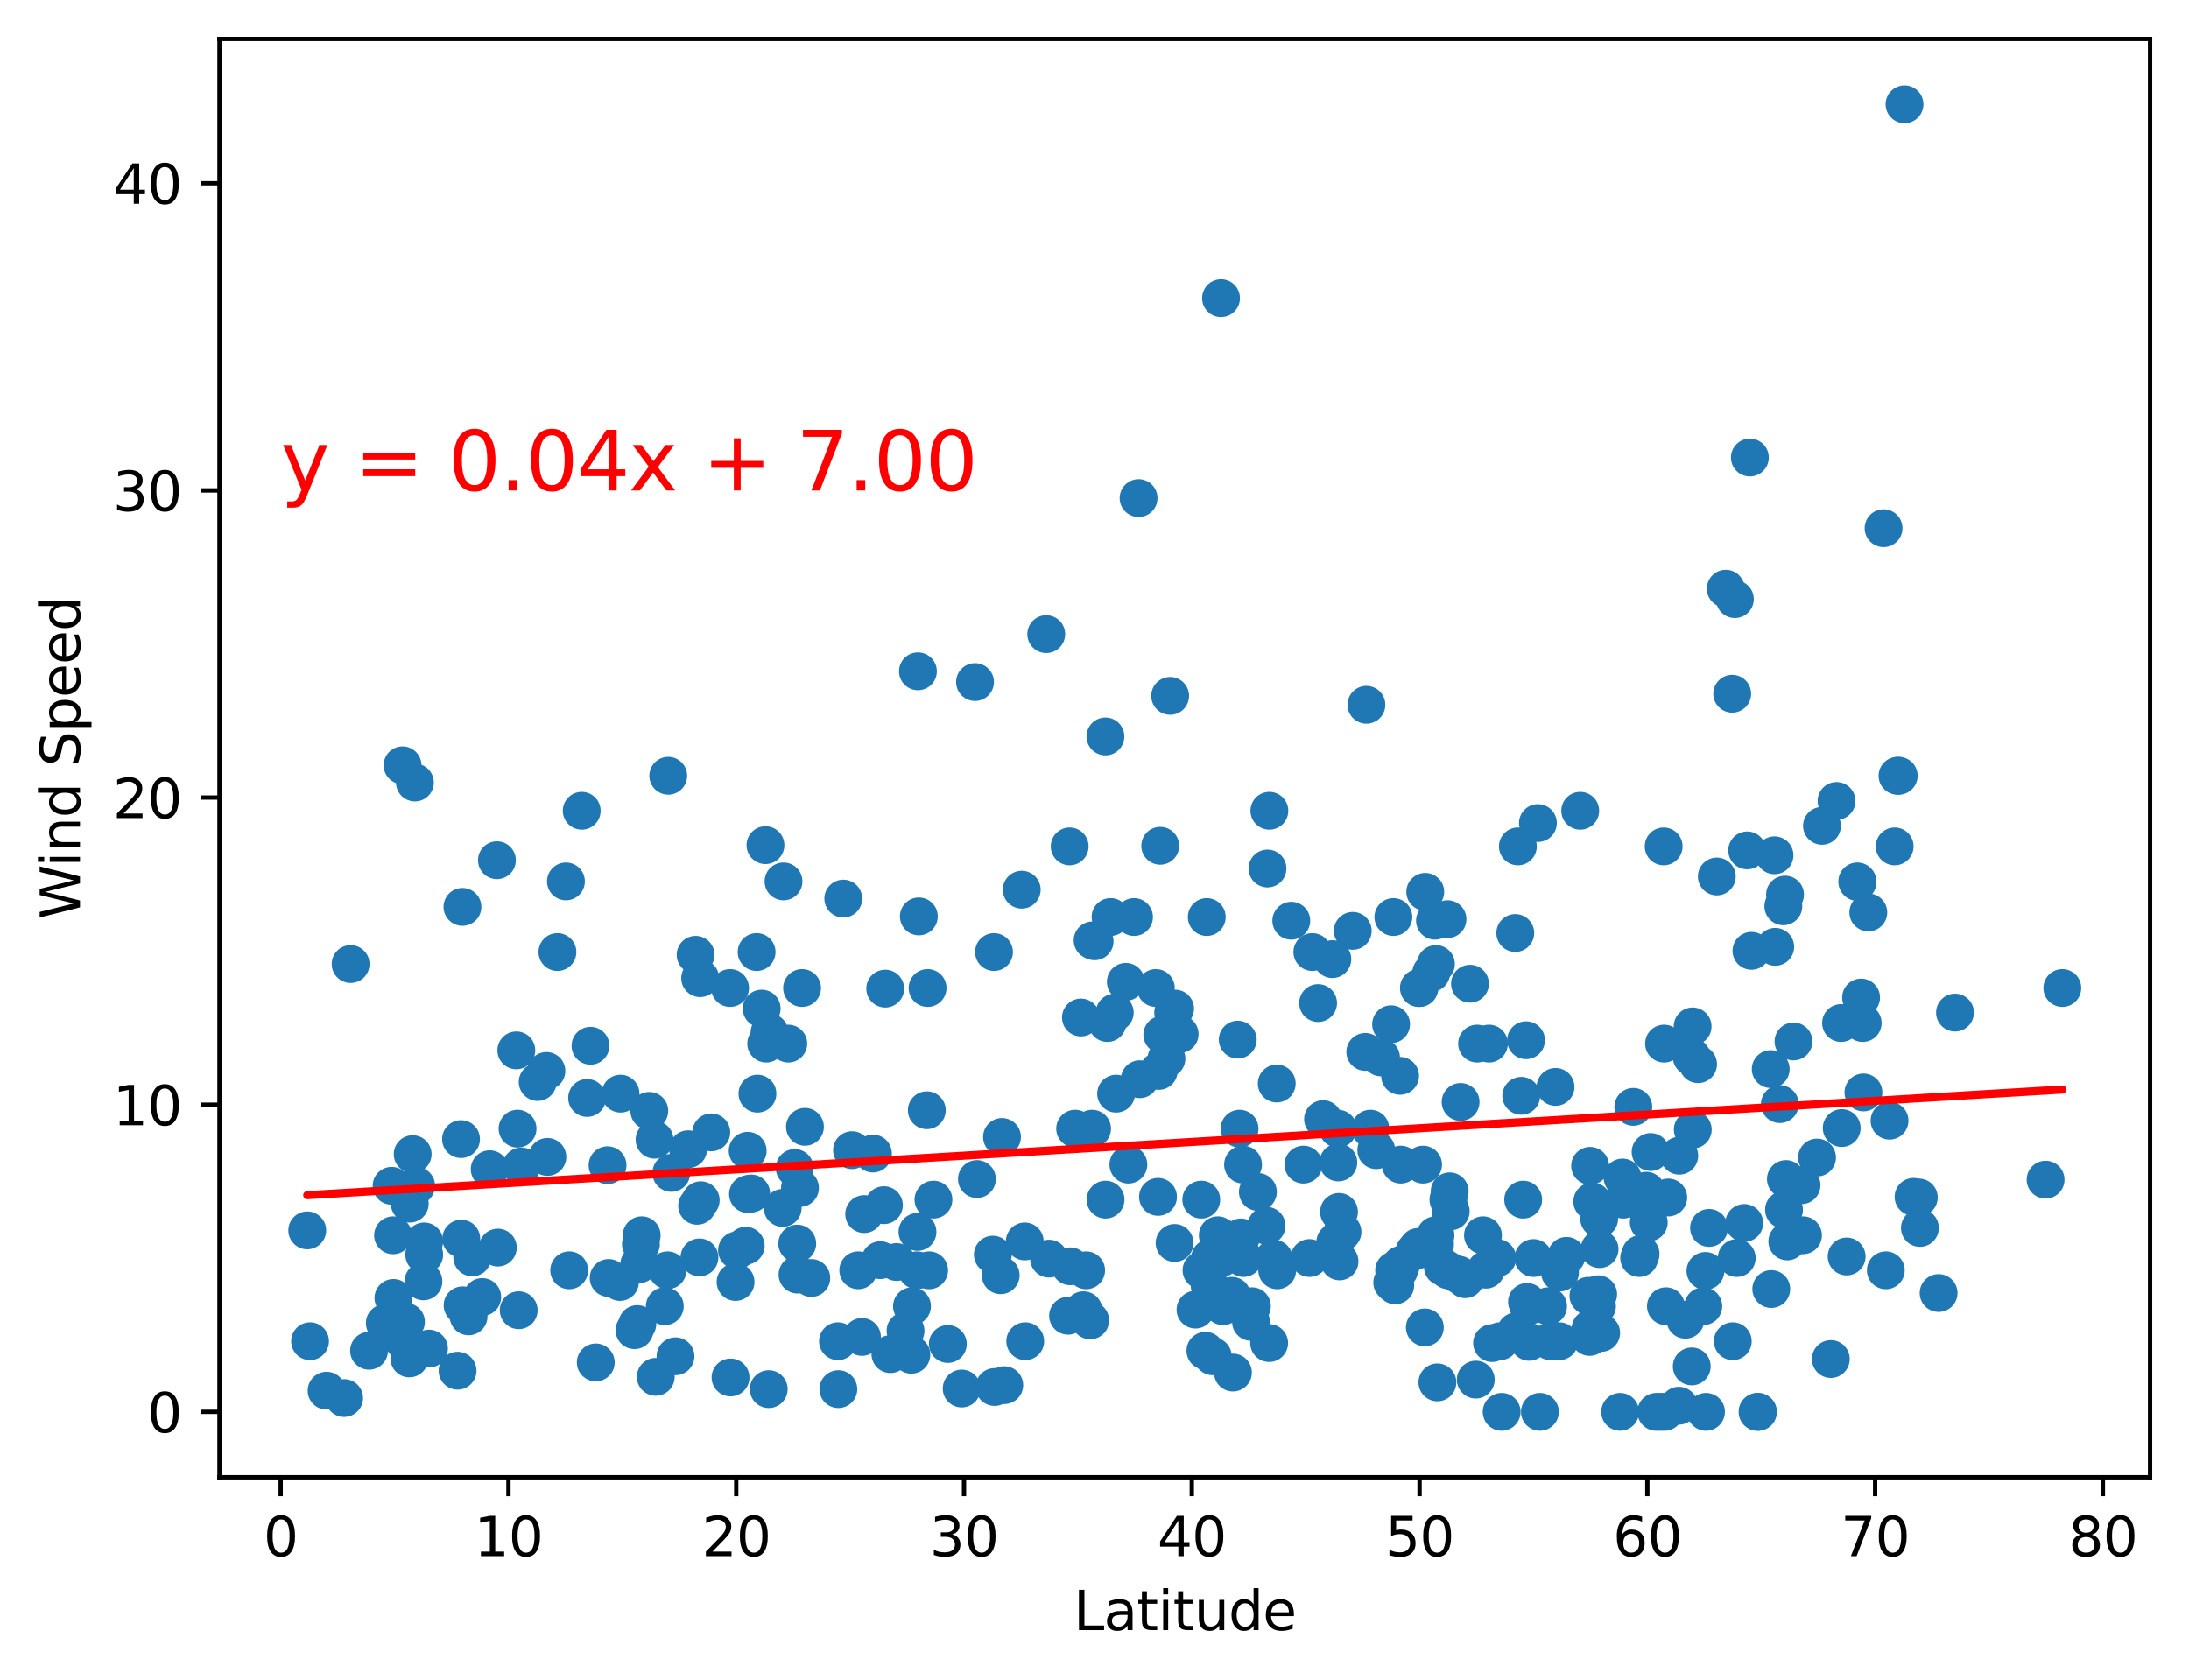 <?xml version="1.0" encoding="utf-8" standalone="no"?>
<!DOCTYPE svg PUBLIC "-//W3C//DTD SVG 1.1//EN"
  "http://www.w3.org/Graphics/SVG/1.1/DTD/svg11.dtd">
<svg xmlns:xlink="http://www.w3.org/1999/xlink" width="404.923pt" height="310.868pt" viewBox="0 0 404.923 310.868" xmlns="http://www.w3.org/2000/svg" version="1.1">
 <defs>
  <style type="text/css">*{stroke-linejoin: round; stroke-linecap: butt}</style>
 </defs>
 <g id="figure_1">
  <g id="patch_1">
   <path d="M 0 310.868 
L 404.923 310.868 
L 404.923 0 
L 0 0 
z
" style="fill: #ffffff"/>
  </g>
  <g id="axes_1">
   <g id="patch_2">
    <path d="M 40.603 273.312 
L 397.723 273.312 
L 397.723 7.2 
L 40.603 7.2 
z
" style="fill: #ffffff"/>
   </g>
   <g id="PathCollection_1">
    <defs>
     <path id="me1f2dbe9ce" d="M 0 3 
C 0.796 3 1.559 2.684 2.121 2.121 
C 2.684 1.559 3 0.796 3 0 
C 3 -0.796 2.684 -1.559 2.121 -2.121 
C 1.559 -2.684 0.796 -3 0 -3 
C -0.796 -3 -1.559 -2.684 -2.121 -2.121 
C -2.684 -1.559 -3 -0.796 -3 0 
C -3 0.796 -2.684 1.559 -2.121 2.121 
C -1.559 2.684 -0.796 3 0 3 
z
" style="stroke: #1f77b4"/>
    </defs>
    <g clip-path="url(#p2605900b44)">
     <use xlink:href="#me1f2dbe9ce" x="229.294" y="208.82" style="fill: #1f77b4; stroke: #1f77b4"/>
     <use xlink:href="#me1f2dbe9ce" x="189.56" y="229.676" style="fill: #1f77b4; stroke: #1f77b4"/>
     <use xlink:href="#me1f2dbe9ce" x="135.05" y="182.792" style="fill: #1f77b4; stroke: #1f77b4"/>
     <use xlink:href="#me1f2dbe9ce" x="64.858" y="178.36" style="fill: #1f77b4; stroke: #1f77b4"/>
     <use xlink:href="#me1f2dbe9ce" x="159.855" y="224.618" style="fill: #1f77b4; stroke: #1f77b4"/>
     <use xlink:href="#me1f2dbe9ce" x="199.953" y="188.248" style="fill: #1f77b4; stroke: #1f77b4"/>
     <use xlink:href="#me1f2dbe9ce" x="95.951" y="242.406" style="fill: #1f77b4; stroke: #1f77b4"/>
     <use xlink:href="#me1f2dbe9ce" x="127.285" y="212.627" style="fill: #1f77b4; stroke: #1f77b4"/>
     <use xlink:href="#me1f2dbe9ce" x="185.768" y="256.272" style="fill: #1f77b4; stroke: #1f77b4"/>
     <use xlink:href="#me1f2dbe9ce" x="254.587" y="212.798" style="fill: #1f77b4; stroke: #1f77b4"/>
     <use xlink:href="#me1f2dbe9ce" x="305.331" y="213.139" style="fill: #1f77b4; stroke: #1f77b4"/>
     <use xlink:href="#me1f2dbe9ce" x="303.221" y="232.745" style="fill: #1f77b4; stroke: #1f77b4"/>
     <use xlink:href="#me1f2dbe9ce" x="144.933" y="163.073" style="fill: #1f77b4; stroke: #1f77b4"/>
     <use xlink:href="#me1f2dbe9ce" x="223.753" y="237.803" style="fill: #1f77b4; stroke: #1f77b4"/>
     <use xlink:href="#me1f2dbe9ce" x="313.129" y="208.99" style="fill: #1f77b4; stroke: #1f77b4"/>
     <use xlink:href="#me1f2dbe9ce" x="328.384" y="175.177" style="fill: #1f77b4; stroke: #1f77b4"/>
     <use xlink:href="#me1f2dbe9ce" x="323.196" y="157.333" style="fill: #1f77b4; stroke: #1f77b4"/>
     <use xlink:href="#me1f2dbe9ce" x="229.552" y="228.937" style="fill: #1f77b4; stroke: #1f77b4"/>
     <use xlink:href="#me1f2dbe9ce" x="300.133" y="217.856" style="fill: #1f77b4; stroke: #1f77b4"/>
     <use xlink:href="#me1f2dbe9ce" x="76.751" y="144.774" style="fill: #1f77b4; stroke: #1f77b4"/>
     <use xlink:href="#me1f2dbe9ce" x="314.109" y="196.886" style="fill: #1f77b4; stroke: #1f77b4"/>
     <use xlink:href="#me1f2dbe9ce" x="202.481" y="174.154" style="fill: #1f77b4; stroke: #1f77b4"/>
     <use xlink:href="#me1f2dbe9ce" x="139.959" y="176.143" style="fill: #1f77b4; stroke: #1f77b4"/>
     <use xlink:href="#me1f2dbe9ce" x="226.236" y="241.667" style="fill: #1f77b4; stroke: #1f77b4"/>
     <use xlink:href="#me1f2dbe9ce" x="148.37" y="182.792" style="fill: #1f77b4; stroke: #1f77b4"/>
     <use xlink:href="#me1f2dbe9ce" x="247.785" y="233.37" style="fill: #1f77b4; stroke: #1f77b4"/>
     <use xlink:href="#me1f2dbe9ce" x="307.063" y="261.216" style="fill: #1f77b4; stroke: #1f77b4"/>
     <use xlink:href="#me1f2dbe9ce" x="117.369" y="246.1" style="fill: #1f77b4; stroke: #1f77b4"/>
     <use xlink:href="#me1f2dbe9ce" x="96.443" y="215.81" style="fill: #1f77b4; stroke: #1f77b4"/>
     <use xlink:href="#me1f2dbe9ce" x="231.414" y="244.565" style="fill: #1f77b4; stroke: #1f77b4"/>
     <use xlink:href="#me1f2dbe9ce" x="358.604" y="239.223" style="fill: #1f77b4; stroke: #1f77b4"/>
     <use xlink:href="#me1f2dbe9ce" x="361.638" y="187.339" style="fill: #1f77b4; stroke: #1f77b4"/>
     <use xlink:href="#me1f2dbe9ce" x="197.87" y="156.594" style="fill: #1f77b4; stroke: #1f77b4"/>
     <use xlink:href="#me1f2dbe9ce" x="169.635" y="235.018" style="fill: #1f77b4; stroke: #1f77b4"/>
     <use xlink:href="#me1f2dbe9ce" x="286.793" y="248.145" style="fill: #1f77b4; stroke: #1f77b4"/>
     <use xlink:href="#me1f2dbe9ce" x="352.3" y="19.296" style="fill: #1f77b4; stroke: #1f77b4"/>
     <use xlink:href="#me1f2dbe9ce" x="252.761" y="130.396" style="fill: #1f77b4; stroke: #1f77b4"/>
     <use xlink:href="#me1f2dbe9ce" x="74.72" y="248.145" style="fill: #1f77b4; stroke: #1f77b4"/>
     <use xlink:href="#me1f2dbe9ce" x="265.893" y="255.76" style="fill: #1f77b4; stroke: #1f77b4"/>
     <use xlink:href="#me1f2dbe9ce" x="241.104" y="215.469" style="fill: #1f77b4; stroke: #1f77b4"/>
     <use xlink:href="#me1f2dbe9ce" x="354.938" y="221.55" style="fill: #1f77b4; stroke: #1f77b4"/>
     <use xlink:href="#me1f2dbe9ce" x="129.518" y="180.974" style="fill: #1f77b4; stroke: #1f77b4"/>
     <use xlink:href="#me1f2dbe9ce" x="320.53" y="248.145" style="fill: #1f77b4; stroke: #1f77b4"/>
     <use xlink:href="#me1f2dbe9ce" x="145.819" y="193.078" style="fill: #1f77b4; stroke: #1f77b4"/>
     <use xlink:href="#me1f2dbe9ce" x="306.379" y="261.216" style="fill: #1f77b4; stroke: #1f77b4"/>
     <use xlink:href="#me1f2dbe9ce" x="99.462" y="200.182" style="fill: #1f77b4; stroke: #1f77b4"/>
     <use xlink:href="#me1f2dbe9ce" x="208.256" y="181.656" style="fill: #1f77b4; stroke: #1f77b4"/>
     <use xlink:href="#me1f2dbe9ce" x="283.649" y="232.745" style="fill: #1f77b4; stroke: #1f77b4"/>
     <use xlink:href="#me1f2dbe9ce" x="307.897" y="261.216" style="fill: #1f77b4; stroke: #1f77b4"/>
     <use xlink:href="#me1f2dbe9ce" x="284.854" y="261.216" style="fill: #1f77b4; stroke: #1f77b4"/>
     <use xlink:href="#me1f2dbe9ce" x="320.917" y="110.847" style="fill: #1f77b4; stroke: #1f77b4"/>
     <use xlink:href="#me1f2dbe9ce" x="141.596" y="156.367" style="fill: #1f77b4; stroke: #1f77b4"/>
     <use xlink:href="#me1f2dbe9ce" x="87.359" y="232.631" style="fill: #1f77b4; stroke: #1f77b4"/>
     <use xlink:href="#me1f2dbe9ce" x="284.484" y="152.275" style="fill: #1f77b4; stroke: #1f77b4"/>
     <use xlink:href="#me1f2dbe9ce" x="350.476" y="156.594" style="fill: #1f77b4; stroke: #1f77b4"/>
     <use xlink:href="#me1f2dbe9ce" x="72.706" y="228.539" style="fill: #1f77b4; stroke: #1f77b4"/>
     <use xlink:href="#me1f2dbe9ce" x="330.359" y="218.14" style="fill: #1f77b4; stroke: #1f77b4"/>
     <use xlink:href="#me1f2dbe9ce" x="147.526" y="235.814" style="fill: #1f77b4; stroke: #1f77b4"/>
     <use xlink:href="#me1f2dbe9ce" x="56.836" y="227.63" style="fill: #1f77b4; stroke: #1f77b4"/>
     <use xlink:href="#me1f2dbe9ce" x="183.656" y="232.12" style="fill: #1f77b4; stroke: #1f77b4"/>
     <use xlink:href="#me1f2dbe9ce" x="194.054" y="232.858" style="fill: #1f77b4; stroke: #1f77b4"/>
     <use xlink:href="#me1f2dbe9ce" x="329.236" y="204.274" style="fill: #1f77b4; stroke: #1f77b4"/>
     <use xlink:href="#me1f2dbe9ce" x="282.291" y="192.453" style="fill: #1f77b4; stroke: #1f77b4"/>
     <use xlink:href="#me1f2dbe9ce" x="217.275" y="229.96" style="fill: #1f77b4; stroke: #1f77b4"/>
     <use xlink:href="#me1f2dbe9ce" x="228.963" y="192.34" style="fill: #1f77b4; stroke: #1f77b4"/>
     <use xlink:href="#me1f2dbe9ce" x="341.595" y="232.461" style="fill: #1f77b4; stroke: #1f77b4"/>
     <use xlink:href="#me1f2dbe9ce" x="223.838" y="232.745" style="fill: #1f77b4; stroke: #1f77b4"/>
     <use xlink:href="#me1f2dbe9ce" x="105.289" y="235.018" style="fill: #1f77b4; stroke: #1f77b4"/>
     <use xlink:href="#me1f2dbe9ce" x="168.703" y="241.667" style="fill: #1f77b4; stroke: #1f77b4"/>
     <use xlink:href="#me1f2dbe9ce" x="276.963" y="232.745" style="fill: #1f77b4; stroke: #1f77b4"/>
     <use xlink:href="#me1f2dbe9ce" x="222.212" y="221.947" style="fill: #1f77b4; stroke: #1f77b4"/>
     <use xlink:href="#me1f2dbe9ce" x="114.684" y="237.177" style="fill: #1f77b4; stroke: #1f77b4"/>
     <use xlink:href="#me1f2dbe9ce" x="138.367" y="220.924" style="fill: #1f77b4; stroke: #1f77b4"/>
     <use xlink:href="#me1f2dbe9ce" x="123.612" y="143.524" style="fill: #1f77b4; stroke: #1f77b4"/>
     <use xlink:href="#me1f2dbe9ce" x="327.653" y="238.484" style="fill: #1f77b4; stroke: #1f77b4"/>
     <use xlink:href="#me1f2dbe9ce" x="348.423" y="97.72" style="fill: #1f77b4; stroke: #1f77b4"/>
     <use xlink:href="#me1f2dbe9ce" x="108.604" y="203.137" style="fill: #1f77b4; stroke: #1f77b4"/>
     <use xlink:href="#me1f2dbe9ce" x="319.233" y="108.915" style="fill: #1f77b4; stroke: #1f77b4"/>
     <use xlink:href="#me1f2dbe9ce" x="175.329" y="248.657" style="fill: #1f77b4; stroke: #1f77b4"/>
     <use xlink:href="#me1f2dbe9ce" x="295.415" y="241.667" style="fill: #1f77b4; stroke: #1f77b4"/>
     <use xlink:href="#me1f2dbe9ce" x="378.395" y="218.253" style="fill: #1f77b4; stroke: #1f77b4"/>
     <use xlink:href="#me1f2dbe9ce" x="295.817" y="225.471" style="fill: #1f77b4; stroke: #1f77b4"/>
     <use xlink:href="#me1f2dbe9ce" x="353.971" y="221.436" style="fill: #1f77b4; stroke: #1f77b4"/>
     <use xlink:href="#me1f2dbe9ce" x="323.692" y="84.649" style="fill: #1f77b4; stroke: #1f77b4"/>
     <use xlink:href="#me1f2dbe9ce" x="330.619" y="229.676" style="fill: #1f77b4; stroke: #1f77b4"/>
     <use xlink:href="#me1f2dbe9ce" x="185.352" y="210.354" style="fill: #1f77b4; stroke: #1f77b4"/>
     <use xlink:href="#me1f2dbe9ce" x="63.658" y="258.659" style="fill: #1f77b4; stroke: #1f77b4"/>
     <use xlink:href="#me1f2dbe9ce" x="213.805" y="182.792" style="fill: #1f77b4; stroke: #1f77b4"/>
     <use xlink:href="#me1f2dbe9ce" x="121.302" y="254.738" style="fill: #1f77b4; stroke: #1f77b4"/>
     <use xlink:href="#me1f2dbe9ce" x="277.48" y="248.145" style="fill: #1f77b4; stroke: #1f77b4"/>
     <use xlink:href="#me1f2dbe9ce" x="142.2" y="257.011" style="fill: #1f77b4; stroke: #1f77b4"/>
     <use xlink:href="#me1f2dbe9ce" x="299.693" y="261.216" style="fill: #1f77b4; stroke: #1f77b4"/>
     <use xlink:href="#me1f2dbe9ce" x="325.111" y="261.216" style="fill: #1f77b4; stroke: #1f77b4"/>
     <use xlink:href="#me1f2dbe9ce" x="216.455" y="128.748" style="fill: #1f77b4; stroke: #1f77b4"/>
     <use xlink:href="#me1f2dbe9ce" x="307.744" y="156.594" style="fill: #1f77b4; stroke: #1f77b4"/>
     <use xlink:href="#me1f2dbe9ce" x="308.164" y="241.667" style="fill: #1f77b4; stroke: #1f77b4"/>
     <use xlink:href="#me1f2dbe9ce" x="165.842" y="233.484" style="fill: #1f77b4; stroke: #1f77b4"/>
     <use xlink:href="#me1f2dbe9ce" x="142.346" y="191.032" style="fill: #1f77b4; stroke: #1f77b4"/>
     <use xlink:href="#me1f2dbe9ce" x="222.258" y="235.018" style="fill: #1f77b4; stroke: #1f77b4"/>
     <use xlink:href="#me1f2dbe9ce" x="315.075" y="241.667" style="fill: #1f77b4; stroke: #1f77b4"/>
     <use xlink:href="#me1f2dbe9ce" x="171.585" y="182.792" style="fill: #1f77b4; stroke: #1f77b4"/>
     <use xlink:href="#me1f2dbe9ce" x="118.253" y="233.881" style="fill: #1f77b4; stroke: #1f77b4"/>
     <use xlink:href="#me1f2dbe9ce" x="89.203" y="239.962" style="fill: #1f77b4; stroke: #1f77b4"/>
     <use xlink:href="#me1f2dbe9ce" x="147.98" y="219.788" style="fill: #1f77b4; stroke: #1f77b4"/>
     <use xlink:href="#me1f2dbe9ce" x="312.943" y="252.805" style="fill: #1f77b4; stroke: #1f77b4"/>
     <use xlink:href="#me1f2dbe9ce" x="75.096" y="244.565" style="fill: #1f77b4; stroke: #1f77b4"/>
     <use xlink:href="#me1f2dbe9ce" x="273.229" y="193.078" style="fill: #1f77b4; stroke: #1f77b4"/>
     <use xlink:href="#me1f2dbe9ce" x="135.136" y="254.851" style="fill: #1f77b4; stroke: #1f77b4"/>
     <use xlink:href="#me1f2dbe9ce" x="204.846" y="189.271" style="fill: #1f77b4; stroke: #1f77b4"/>
     <use xlink:href="#me1f2dbe9ce" x="131.575" y="209.502" style="fill: #1f77b4; stroke: #1f77b4"/>
     <use xlink:href="#me1f2dbe9ce" x="229.941" y="215.469" style="fill: #1f77b4; stroke: #1f77b4"/>
     <use xlink:href="#me1f2dbe9ce" x="336.117" y="214.162" style="fill: #1f77b4; stroke: #1f77b4"/>
     <use xlink:href="#me1f2dbe9ce" x="110.206" y="252.067" style="fill: #1f77b4; stroke: #1f77b4"/>
     <use xlink:href="#me1f2dbe9ce" x="287.744" y="201.091" style="fill: #1f77b4; stroke: #1f77b4"/>
     <use xlink:href="#me1f2dbe9ce" x="155.009" y="248.145" style="fill: #1f77b4; stroke: #1f77b4"/>
     <use xlink:href="#me1f2dbe9ce" x="167.509" y="246.213" style="fill: #1f77b4; stroke: #1f77b4"/>
     <use xlink:href="#me1f2dbe9ce" x="303.478" y="232.006" style="fill: #1f77b4; stroke: #1f77b4"/>
     <use xlink:href="#me1f2dbe9ce" x="215.771" y="195.863" style="fill: #1f77b4; stroke: #1f77b4"/>
     <use xlink:href="#me1f2dbe9ce" x="206.207" y="187.339" style="fill: #1f77b4; stroke: #1f77b4"/>
     <use xlink:href="#me1f2dbe9ce" x="345.601" y="168.812" style="fill: #1f77b4; stroke: #1f77b4"/>
     <use xlink:href="#me1f2dbe9ce" x="271.02" y="236.666" style="fill: #1f77b4; stroke: #1f77b4"/>
     <use xlink:href="#me1f2dbe9ce" x="344.562" y="189.271" style="fill: #1f77b4; stroke: #1f77b4"/>
     <use xlink:href="#me1f2dbe9ce" x="128.956" y="223.084" style="fill: #1f77b4; stroke: #1f77b4"/>
     <use xlink:href="#me1f2dbe9ce" x="95.739" y="208.82" style="fill: #1f77b4; stroke: #1f77b4"/>
     <use xlink:href="#me1f2dbe9ce" x="294.14" y="215.696" style="fill: #1f77b4; stroke: #1f77b4"/>
     <use xlink:href="#me1f2dbe9ce" x="124.182" y="217.003" style="fill: #1f77b4; stroke: #1f77b4"/>
     <use xlink:href="#me1f2dbe9ce" x="322.651" y="226.266" style="fill: #1f77b4; stroke: #1f77b4"/>
     <use xlink:href="#me1f2dbe9ce" x="247.003" y="229.79" style="fill: #1f77b4; stroke: #1f77b4"/>
     <use xlink:href="#me1f2dbe9ce" x="351.226" y="143.524" style="fill: #1f77b4; stroke: #1f77b4"/>
     <use xlink:href="#me1f2dbe9ce" x="169.968" y="169.551" style="fill: #1f77b4; stroke: #1f77b4"/>
     <use xlink:href="#me1f2dbe9ce" x="259.152" y="233.995" style="fill: #1f77b4; stroke: #1f77b4"/>
     <use xlink:href="#me1f2dbe9ce" x="103.113" y="176.143" style="fill: #1f77b4; stroke: #1f77b4"/>
     <use xlink:href="#me1f2dbe9ce" x="313.101" y="189.896" style="fill: #1f77b4; stroke: #1f77b4"/>
     <use xlink:href="#me1f2dbe9ce" x="232.685" y="220.527" style="fill: #1f77b4; stroke: #1f77b4"/>
     <use xlink:href="#me1f2dbe9ce" x="250.233" y="172.222" style="fill: #1f77b4; stroke: #1f77b4"/>
     <use xlink:href="#me1f2dbe9ce" x="198.881" y="208.82" style="fill: #1f77b4; stroke: #1f77b4"/>
     <use xlink:href="#me1f2dbe9ce" x="321.262" y="232.745" style="fill: #1f77b4; stroke: #1f77b4"/>
     <use xlink:href="#me1f2dbe9ce" x="255.462" y="195.636" style="fill: #1f77b4; stroke: #1f77b4"/>
     <use xlink:href="#me1f2dbe9ce" x="247.489" y="208.82" style="fill: #1f77b4; stroke: #1f77b4"/>
     <use xlink:href="#me1f2dbe9ce" x="224.343" y="250.93" style="fill: #1f77b4; stroke: #1f77b4"/>
     <use xlink:href="#me1f2dbe9ce" x="355.148" y="227.176" style="fill: #1f77b4; stroke: #1f77b4"/>
     <use xlink:href="#me1f2dbe9ce" x="270.184" y="203.876" style="fill: #1f77b4; stroke: #1f77b4"/>
     <use xlink:href="#me1f2dbe9ce" x="117.893" y="244.963" style="fill: #1f77b4; stroke: #1f77b4"/>
     <use xlink:href="#me1f2dbe9ce" x="325.192" y="261.216" style="fill: #1f77b4; stroke: #1f77b4"/>
     <use xlink:href="#me1f2dbe9ce" x="236.173" y="200.466" style="fill: #1f77b4; stroke: #1f77b4"/>
     <use xlink:href="#me1f2dbe9ce" x="109.23" y="193.476" style="fill: #1f77b4; stroke: #1f77b4"/>
     <use xlink:href="#me1f2dbe9ce" x="85.571" y="241.496" style="fill: #1f77b4; stroke: #1f77b4"/>
     <use xlink:href="#me1f2dbe9ce" x="185.107" y="235.927" style="fill: #1f77b4; stroke: #1f77b4"/>
     <use xlink:href="#me1f2dbe9ce" x="120.108" y="205.524" style="fill: #1f77b4; stroke: #1f77b4"/>
     <use xlink:href="#me1f2dbe9ce" x="343.616" y="163.186" style="fill: #1f77b4; stroke: #1f77b4"/>
     <use xlink:href="#me1f2dbe9ce" x="202.111" y="173.984" style="fill: #1f77b4; stroke: #1f77b4"/>
     <use xlink:href="#me1f2dbe9ce" x="261.68" y="231.495" style="fill: #1f77b4; stroke: #1f77b4"/>
     <use xlink:href="#me1f2dbe9ce" x="294.218" y="245.815" style="fill: #1f77b4; stroke: #1f77b4"/>
     <use xlink:href="#me1f2dbe9ce" x="294.538" y="222.288" style="fill: #1f77b4; stroke: #1f77b4"/>
     <use xlink:href="#me1f2dbe9ce" x="101.077" y="198.136" style="fill: #1f77b4; stroke: #1f77b4"/>
     <use xlink:href="#me1f2dbe9ce" x="189.65" y="248.145" style="fill: #1f77b4; stroke: #1f77b4"/>
     <use xlink:href="#me1f2dbe9ce" x="168.583" y="250.646" style="fill: #1f77b4; stroke: #1f77b4"/>
     <use xlink:href="#me1f2dbe9ce" x="210.838" y="199.67" style="fill: #1f77b4; stroke: #1f77b4"/>
     <use xlink:href="#me1f2dbe9ce" x="79.352" y="249.509" style="fill: #1f77b4; stroke: #1f77b4"/>
     <use xlink:href="#me1f2dbe9ce" x="323.987" y="175.916" style="fill: #1f77b4; stroke: #1f77b4"/>
     <use xlink:href="#me1f2dbe9ce" x="276.005" y="248.486" style="fill: #1f77b4; stroke: #1f77b4"/>
     <use xlink:href="#me1f2dbe9ce" x="92.089" y="230.813" style="fill: #1f77b4; stroke: #1f77b4"/>
     <use xlink:href="#me1f2dbe9ce" x="76.336" y="213.537" style="fill: #1f77b4; stroke: #1f77b4"/>
     <use xlink:href="#me1f2dbe9ce" x="269.802" y="235.814" style="fill: #1f77b4; stroke: #1f77b4"/>
     <use xlink:href="#me1f2dbe9ce" x="169.799" y="124.202" style="fill: #1f77b4; stroke: #1f77b4"/>
     <use xlink:href="#me1f2dbe9ce" x="226.452" y="229.165" style="fill: #1f77b4; stroke: #1f77b4"/>
     <use xlink:href="#me1f2dbe9ce" x="169.716" y="227.914" style="fill: #1f77b4; stroke: #1f77b4"/>
     <use xlink:href="#me1f2dbe9ce" x="339.726" y="148.184" style="fill: #1f77b4; stroke: #1f77b4"/>
     <use xlink:href="#me1f2dbe9ce" x="274.859" y="234.904" style="fill: #1f77b4; stroke: #1f77b4"/>
     <use xlink:href="#me1f2dbe9ce" x="159.446" y="247.35" style="fill: #1f77b4; stroke: #1f77b4"/>
     <use xlink:href="#me1f2dbe9ce" x="340.56" y="189.271" style="fill: #1f77b4; stroke: #1f77b4"/>
     <use xlink:href="#me1f2dbe9ce" x="265.54" y="228.539" style="fill: #1f77b4; stroke: #1f77b4"/>
     <use xlink:href="#me1f2dbe9ce" x="161.479" y="213.423" style="fill: #1f77b4; stroke: #1f77b4"/>
     <use xlink:href="#me1f2dbe9ce" x="265.62" y="178.36" style="fill: #1f77b4; stroke: #1f77b4"/>
     <use xlink:href="#me1f2dbe9ce" x="217.017" y="187.339" style="fill: #1f77b4; stroke: #1f77b4"/>
     <use xlink:href="#me1f2dbe9ce" x="214.208" y="221.436" style="fill: #1f77b4; stroke: #1f77b4"/>
     <use xlink:href="#me1f2dbe9ce" x="114.791" y="202.341" style="fill: #1f77b4; stroke: #1f77b4"/>
     <use xlink:href="#me1f2dbe9ce" x="180.711" y="218.14" style="fill: #1f77b4; stroke: #1f77b4"/>
     <use xlink:href="#me1f2dbe9ce" x="140.112" y="202.341" style="fill: #1f77b4; stroke: #1f77b4"/>
     <use xlink:href="#me1f2dbe9ce" x="85.545" y="167.79" style="fill: #1f77b4; stroke: #1f77b4"/>
     <use xlink:href="#me1f2dbe9ce" x="163.506" y="222.97" style="fill: #1f77b4; stroke: #1f77b4"/>
     <use xlink:href="#me1f2dbe9ce" x="197.573" y="243.429" style="fill: #1f77b4; stroke: #1f77b4"/>
     <use xlink:href="#me1f2dbe9ce" x="317.578" y="162.163" style="fill: #1f77b4; stroke: #1f77b4"/>
     <use xlink:href="#me1f2dbe9ce" x="275.423" y="193.078" style="fill: #1f77b4; stroke: #1f77b4"/>
     <use xlink:href="#me1f2dbe9ce" x="272.989" y="255.249" style="fill: #1f77b4; stroke: #1f77b4"/>
     <use xlink:href="#me1f2dbe9ce" x="262.471" y="182.792" style="fill: #1f77b4; stroke: #1f77b4"/>
     <use xlink:href="#me1f2dbe9ce" x="197.987" y="234.279" style="fill: #1f77b4; stroke: #1f77b4"/>
     <use xlink:href="#me1f2dbe9ce" x="258.096" y="237.803" style="fill: #1f77b4; stroke: #1f77b4"/>
     <use xlink:href="#me1f2dbe9ce" x="257.747" y="169.665" style="fill: #1f77b4; stroke: #1f77b4"/>
     <use xlink:href="#me1f2dbe9ce" x="136.067" y="237.177" style="fill: #1f77b4; stroke: #1f77b4"/>
     <use xlink:href="#me1f2dbe9ce" x="214.617" y="156.481" style="fill: #1f77b4; stroke: #1f77b4"/>
     <use xlink:href="#me1f2dbe9ce" x="193.535" y="117.326" style="fill: #1f77b4; stroke: #1f77b4"/>
     <use xlink:href="#me1f2dbe9ce" x="235.619" y="232.858" style="fill: #1f77b4; stroke: #1f77b4"/>
     <use xlink:href="#me1f2dbe9ce" x="221.145" y="242.292" style="fill: #1f77b4; stroke: #1f77b4"/>
     <use xlink:href="#me1f2dbe9ce" x="180.36" y="126.191" style="fill: #1f77b4; stroke: #1f77b4"/>
     <use xlink:href="#me1f2dbe9ce" x="242.228" y="232.745" style="fill: #1f77b4; stroke: #1f77b4"/>
     <use xlink:href="#me1f2dbe9ce" x="225.958" y="232.745" style="fill: #1f77b4; stroke: #1f77b4"/>
     <use xlink:href="#me1f2dbe9ce" x="289.769" y="232.347" style="fill: #1f77b4; stroke: #1f77b4"/>
     <use xlink:href="#me1f2dbe9ce" x="122.973" y="241.667" style="fill: #1f77b4; stroke: #1f77b4"/>
     <use xlink:href="#me1f2dbe9ce" x="294.053" y="247.35" style="fill: #1f77b4; stroke: #1f77b4"/>
     <use xlink:href="#me1f2dbe9ce" x="137.945" y="230.472" style="fill: #1f77b4; stroke: #1f77b4"/>
     <use xlink:href="#me1f2dbe9ce" x="230.016" y="232.745" style="fill: #1f77b4; stroke: #1f77b4"/>
     <use xlink:href="#me1f2dbe9ce" x="348.839" y="235.018" style="fill: #1f77b4; stroke: #1f77b4"/>
     <use xlink:href="#me1f2dbe9ce" x="247.69" y="224.22" style="fill: #1f77b4; stroke: #1f77b4"/>
     <use xlink:href="#me1f2dbe9ce" x="236.259" y="235.018" style="fill: #1f77b4; stroke: #1f77b4"/>
     <use xlink:href="#me1f2dbe9ce" x="183.871" y="176.143" style="fill: #1f77b4; stroke: #1f77b4"/>
     <use xlink:href="#me1f2dbe9ce" x="205.432" y="169.665" style="fill: #1f77b4; stroke: #1f77b4"/>
     <use xlink:href="#me1f2dbe9ce" x="265.445" y="170.347" style="fill: #1f77b4; stroke: #1f77b4"/>
     <use xlink:href="#me1f2dbe9ce" x="234.462" y="160.686" style="fill: #1f77b4; stroke: #1f77b4"/>
     <use xlink:href="#me1f2dbe9ce" x="225.268" y="228.539" style="fill: #1f77b4; stroke: #1f77b4"/>
     <use xlink:href="#me1f2dbe9ce" x="280.429" y="246.327" style="fill: #1f77b4; stroke: #1f77b4"/>
     <use xlink:href="#me1f2dbe9ce" x="267.93" y="221.947" style="fill: #1f77b4; stroke: #1f77b4"/>
     <use xlink:href="#me1f2dbe9ce" x="267.758" y="170.063" style="fill: #1f77b4; stroke: #1f77b4"/>
     <use xlink:href="#me1f2dbe9ce" x="267.895" y="235.018" style="fill: #1f77b4; stroke: #1f77b4"/>
     <use xlink:href="#me1f2dbe9ce" x="91.923" y="159.152" style="fill: #1f77b4; stroke: #1f77b4"/>
     <use xlink:href="#me1f2dbe9ce" x="223.229" y="169.665" style="fill: #1f77b4; stroke: #1f77b4"/>
     <use xlink:href="#me1f2dbe9ce" x="315.471" y="235.132" style="fill: #1f77b4; stroke: #1f77b4"/>
     <use xlink:href="#me1f2dbe9ce" x="310.556" y="260.079" style="fill: #1f77b4; stroke: #1f77b4"/>
     <use xlink:href="#me1f2dbe9ce" x="257.887" y="235.018" style="fill: #1f77b4; stroke: #1f77b4"/>
     <use xlink:href="#me1f2dbe9ce" x="349.53" y="207.342" style="fill: #1f77b4; stroke: #1f77b4"/>
     <use xlink:href="#me1f2dbe9ce" x="344.698" y="202.114" style="fill: #1f77b4; stroke: #1f77b4"/>
     <use xlink:href="#me1f2dbe9ce" x="72.777" y="240.133" style="fill: #1f77b4; stroke: #1f77b4"/>
     <use xlink:href="#me1f2dbe9ce" x="257.537" y="237.291" style="fill: #1f77b4; stroke: #1f77b4"/>
     <use xlink:href="#me1f2dbe9ce" x="333.251" y="219.276" style="fill: #1f77b4; stroke: #1f77b4"/>
     <use xlink:href="#me1f2dbe9ce" x="340.682" y="208.706" style="fill: #1f77b4; stroke: #1f77b4"/>
     <use xlink:href="#me1f2dbe9ce" x="78.467" y="229.676" style="fill: #1f77b4; stroke: #1f77b4"/>
     <use xlink:href="#me1f2dbe9ce" x="95.512" y="194.329" style="fill: #1f77b4; stroke: #1f77b4"/>
     <use xlink:href="#me1f2dbe9ce" x="302.129" y="204.785" style="fill: #1f77b4; stroke: #1f77b4"/>
     <use xlink:href="#me1f2dbe9ce" x="266.907" y="234.393" style="fill: #1f77b4; stroke: #1f77b4"/>
     <use xlink:href="#me1f2dbe9ce" x="147.004" y="216.094" style="fill: #1f77b4; stroke: #1f77b4"/>
     <use xlink:href="#me1f2dbe9ce" x="304.5" y="220.299" style="fill: #1f77b4; stroke: #1f77b4"/>
     <use xlink:href="#me1f2dbe9ce" x="234.767" y="248.486" style="fill: #1f77b4; stroke: #1f77b4"/>
     <use xlink:href="#me1f2dbe9ce" x="155.992" y="166.255" style="fill: #1f77b4; stroke: #1f77b4"/>
     <use xlink:href="#me1f2dbe9ce" x="200.42" y="242.406" style="fill: #1f77b4; stroke: #1f77b4"/>
     <use xlink:href="#me1f2dbe9ce" x="296.187" y="246.611" style="fill: #1f77b4; stroke: #1f77b4"/>
     <use xlink:href="#me1f2dbe9ce" x="329.882" y="167.676" style="fill: #1f77b4; stroke: #1f77b4"/>
     <use xlink:href="#me1f2dbe9ce" x="234.811" y="150.002" style="fill: #1f77b4; stroke: #1f77b4"/>
     <use xlink:href="#me1f2dbe9ce" x="295.891" y="231.097" style="fill: #1f77b4; stroke: #1f77b4"/>
     <use xlink:href="#me1f2dbe9ce" x="138.957" y="220.811" style="fill: #1f77b4; stroke: #1f77b4"/>
     <use xlink:href="#me1f2dbe9ce" x="253.494" y="208.82" style="fill: #1f77b4; stroke: #1f77b4"/>
     <use xlink:href="#me1f2dbe9ce" x="351" y="143.524" style="fill: #1f77b4; stroke: #1f77b4"/>
     <use xlink:href="#me1f2dbe9ce" x="215.003" y="191.43" style="fill: #1f77b4; stroke: #1f77b4"/>
     <use xlink:href="#me1f2dbe9ce" x="311.764" y="244.167" style="fill: #1f77b4; stroke: #1f77b4"/>
     <use xlink:href="#me1f2dbe9ce" x="343.561" y="163.073" style="fill: #1f77b4; stroke: #1f77b4"/>
     <use xlink:href="#me1f2dbe9ce" x="78.472" y="232.12" style="fill: #1f77b4; stroke: #1f77b4"/>
     <use xlink:href="#me1f2dbe9ce" x="228.071" y="253.942" style="fill: #1f77b4; stroke: #1f77b4"/>
     <use xlink:href="#me1f2dbe9ce" x="274.32" y="228.539" style="fill: #1f77b4; stroke: #1f77b4"/>
     <use xlink:href="#me1f2dbe9ce" x="123.478" y="235.018" style="fill: #1f77b4; stroke: #1f77b4"/>
     <use xlink:href="#me1f2dbe9ce" x="76.984" y="219.39" style="fill: #1f77b4; stroke: #1f77b4"/>
     <use xlink:href="#me1f2dbe9ce" x="248.337" y="227.914" style="fill: #1f77b4; stroke: #1f77b4"/>
     <use xlink:href="#me1f2dbe9ce" x="244.738" y="207.058" style="fill: #1f77b4; stroke: #1f77b4"/>
     <use xlink:href="#me1f2dbe9ce" x="247.565" y="215.071" style="fill: #1f77b4; stroke: #1f77b4"/>
     <use xlink:href="#me1f2dbe9ce" x="330.197" y="165.516" style="fill: #1f77b4; stroke: #1f77b4"/>
     <use xlink:href="#me1f2dbe9ce" x="118.56" y="230.188" style="fill: #1f77b4; stroke: #1f77b4"/>
     <use xlink:href="#me1f2dbe9ce" x="234.286" y="226.778" style="fill: #1f77b4; stroke: #1f77b4"/>
     <use xlink:href="#me1f2dbe9ce" x="280.778" y="156.594" style="fill: #1f77b4; stroke: #1f77b4"/>
     <use xlink:href="#me1f2dbe9ce" x="238.864" y="170.347" style="fill: #1f77b4; stroke: #1f77b4"/>
     <use xlink:href="#me1f2dbe9ce" x="225.866" y="55.155" style="fill: #1f77b4; stroke: #1f77b4"/>
     <use xlink:href="#me1f2dbe9ce" x="257.326" y="189.498" style="fill: #1f77b4; stroke: #1f77b4"/>
     <use xlink:href="#me1f2dbe9ce" x="295.629" y="239.451" style="fill: #1f77b4; stroke: #1f77b4"/>
     <use xlink:href="#me1f2dbe9ce" x="171.442" y="205.41" style="fill: #1f77b4; stroke: #1f77b4"/>
     <use xlink:href="#me1f2dbe9ce" x="282.466" y="240.871" style="fill: #1f77b4; stroke: #1f77b4"/>
     <use xlink:href="#me1f2dbe9ce" x="302.971" y="222.061" style="fill: #1f77b4; stroke: #1f77b4"/>
     <use xlink:href="#me1f2dbe9ce" x="204.506" y="221.947" style="fill: #1f77b4; stroke: #1f77b4"/>
     <use xlink:href="#me1f2dbe9ce" x="171.869" y="235.018" style="fill: #1f77b4; stroke: #1f77b4"/>
     <use xlink:href="#me1f2dbe9ce" x="263.647" y="165.005" style="fill: #1f77b4; stroke: #1f77b4"/>
     <use xlink:href="#me1f2dbe9ce" x="222.979" y="249.907" style="fill: #1f77b4; stroke: #1f77b4"/>
     <use xlink:href="#me1f2dbe9ce" x="183.974" y="256.613" style="fill: #1f77b4; stroke: #1f77b4"/>
     <use xlink:href="#me1f2dbe9ce" x="282.735" y="241.667" style="fill: #1f77b4; stroke: #1f77b4"/>
     <use xlink:href="#me1f2dbe9ce" x="208.725" y="215.469" style="fill: #1f77b4; stroke: #1f77b4"/>
     <use xlink:href="#me1f2dbe9ce" x="129.385" y="232.631" style="fill: #1f77b4; stroke: #1f77b4"/>
     <use xlink:href="#me1f2dbe9ce" x="327.55" y="197.795" style="fill: #1f77b4; stroke: #1f77b4"/>
     <use xlink:href="#me1f2dbe9ce" x="141.732" y="193.078" style="fill: #1f77b4; stroke: #1f77b4"/>
     <use xlink:href="#me1f2dbe9ce" x="201.663" y="244.281" style="fill: #1f77b4; stroke: #1f77b4"/>
     <use xlink:href="#me1f2dbe9ce" x="292.311" y="150.002" style="fill: #1f77b4; stroke: #1f77b4"/>
     <use xlink:href="#me1f2dbe9ce" x="308.59" y="221.55" style="fill: #1f77b4; stroke: #1f77b4"/>
     <use xlink:href="#me1f2dbe9ce" x="258.989" y="199.045" style="fill: #1f77b4; stroke: #1f77b4"/>
     <use xlink:href="#me1f2dbe9ce" x="71.184" y="244.792" style="fill: #1f77b4; stroke: #1f77b4"/>
     <use xlink:href="#me1f2dbe9ce" x="200.914" y="235.018" style="fill: #1f77b4; stroke: #1f77b4"/>
     <use xlink:href="#me1f2dbe9ce" x="282.858" y="248.259" style="fill: #1f77b4; stroke: #1f77b4"/>
     <use xlink:href="#me1f2dbe9ce" x="277.778" y="261.216" style="fill: #1f77b4; stroke: #1f77b4"/>
     <use xlink:href="#me1f2dbe9ce" x="214.337" y="198.136" style="fill: #1f77b4; stroke: #1f77b4"/>
     <use xlink:href="#me1f2dbe9ce" x="90.586" y="216.321" style="fill: #1f77b4; stroke: #1f77b4"/>
     <use xlink:href="#me1f2dbe9ce" x="252.551" y="194.613" style="fill: #1f77b4; stroke: #1f77b4"/>
     <use xlink:href="#me1f2dbe9ce" x="177.893" y="256.897" style="fill: #1f77b4; stroke: #1f77b4"/>
     <use xlink:href="#me1f2dbe9ce" x="85.325" y="229.165" style="fill: #1f77b4; stroke: #1f77b4"/>
     <use xlink:href="#me1f2dbe9ce" x="300.274" y="221.947" style="fill: #1f77b4; stroke: #1f77b4"/>
     <use xlink:href="#me1f2dbe9ce" x="271.92" y="181.997" style="fill: #1f77b4; stroke: #1f77b4"/>
     <use xlink:href="#me1f2dbe9ce" x="218.211" y="191.317" style="fill: #1f77b4; stroke: #1f77b4"/>
     <use xlink:href="#me1f2dbe9ce" x="150.075" y="236.439" style="fill: #1f77b4; stroke: #1f77b4"/>
     <use xlink:href="#me1f2dbe9ce" x="310.63" y="213.821" style="fill: #1f77b4; stroke: #1f77b4"/>
     <use xlink:href="#me1f2dbe9ce" x="281.402" y="202.739" style="fill: #1f77b4; stroke: #1f77b4"/>
     <use xlink:href="#me1f2dbe9ce" x="172.671" y="221.947" style="fill: #1f77b4; stroke: #1f77b4"/>
     <use xlink:href="#me1f2dbe9ce" x="280.299" y="172.62" style="fill: #1f77b4; stroke: #1f77b4"/>
     <use xlink:href="#me1f2dbe9ce" x="286.368" y="241.667" style="fill: #1f77b4; stroke: #1f77b4"/>
     <use xlink:href="#me1f2dbe9ce" x="107.608" y="150.002" style="fill: #1f77b4; stroke: #1f77b4"/>
     <use xlink:href="#me1f2dbe9ce" x="84.645" y="253.601" style="fill: #1f77b4; stroke: #1f77b4"/>
     <use xlink:href="#me1f2dbe9ce" x="72.439" y="219.39" style="fill: #1f77b4; stroke: #1f77b4"/>
     <use xlink:href="#me1f2dbe9ce" x="264.737" y="180.008" style="fill: #1f77b4; stroke: #1f77b4"/>
     <use xlink:href="#me1f2dbe9ce" x="112.383" y="215.583" style="fill: #1f77b4; stroke: #1f77b4"/>
     <use xlink:href="#me1f2dbe9ce" x="148.9" y="208.479" style="fill: #1f77b4; stroke: #1f77b4"/>
     <use xlink:href="#me1f2dbe9ce" x="129.621" y="222.061" style="fill: #1f77b4; stroke: #1f77b4"/>
     <use xlink:href="#me1f2dbe9ce" x="204.482" y="136.25" style="fill: #1f77b4; stroke: #1f77b4"/>
     <use xlink:href="#me1f2dbe9ce" x="315.576" y="261.216" style="fill: #1f77b4; stroke: #1f77b4"/>
     <use xlink:href="#me1f2dbe9ce" x="206.46" y="202.341" style="fill: #1f77b4; stroke: #1f77b4"/>
     <use xlink:href="#me1f2dbe9ce" x="312.922" y="195.522" style="fill: #1f77b4; stroke: #1f77b4"/>
     <use xlink:href="#me1f2dbe9ce" x="246.46" y="177.45" style="fill: #1f77b4; stroke: #1f77b4"/>
     <use xlink:href="#me1f2dbe9ce" x="86.681" y="243.542" style="fill: #1f77b4; stroke: #1f77b4"/>
     <use xlink:href="#me1f2dbe9ce" x="121.082" y="210.866" style="fill: #1f77b4; stroke: #1f77b4"/>
     <use xlink:href="#me1f2dbe9ce" x="258.801" y="235.018" style="fill: #1f77b4; stroke: #1f77b4"/>
     <use xlink:href="#me1f2dbe9ce" x="265.453" y="230.188" style="fill: #1f77b4; stroke: #1f77b4"/>
     <use xlink:href="#me1f2dbe9ce" x="263.243" y="215.469" style="fill: #1f77b4; stroke: #1f77b4"/>
     <use xlink:href="#me1f2dbe9ce" x="164.711" y="250.532" style="fill: #1f77b4; stroke: #1f77b4"/>
     <use xlink:href="#me1f2dbe9ce" x="293.827" y="239.735" style="fill: #1f77b4; stroke: #1f77b4"/>
     <use xlink:href="#me1f2dbe9ce" x="333.519" y="228.539" style="fill: #1f77b4; stroke: #1f77b4"/>
     <use xlink:href="#me1f2dbe9ce" x="189.001" y="164.607" style="fill: #1f77b4; stroke: #1f77b4"/>
     <use xlink:href="#me1f2dbe9ce" x="328.252" y="158.242" style="fill: #1f77b4; stroke: #1f77b4"/>
     <use xlink:href="#me1f2dbe9ce" x="124.953" y="250.93" style="fill: #1f77b4; stroke: #1f77b4"/>
     <use xlink:href="#me1f2dbe9ce" x="381.49" y="182.792" style="fill: #1f77b4; stroke: #1f77b4"/>
     <use xlink:href="#me1f2dbe9ce" x="68.269" y="249.907" style="fill: #1f77b4; stroke: #1f77b4"/>
     <use xlink:href="#me1f2dbe9ce" x="118.703" y="228.539" style="fill: #1f77b4; stroke: #1f77b4"/>
     <use xlink:href="#me1f2dbe9ce" x="162.843" y="233.143" style="fill: #1f77b4; stroke: #1f77b4"/>
     <use xlink:href="#me1f2dbe9ce" x="202.014" y="208.82" style="fill: #1f77b4; stroke: #1f77b4"/>
     <use xlink:href="#me1f2dbe9ce" x="147.474" y="230.074" style="fill: #1f77b4; stroke: #1f77b4"/>
     <use xlink:href="#me1f2dbe9ce" x="242.757" y="176.143" style="fill: #1f77b4; stroke: #1f77b4"/>
     <use xlink:href="#me1f2dbe9ce" x="288.576" y="235.416" style="fill: #1f77b4; stroke: #1f77b4"/>
     <use xlink:href="#me1f2dbe9ce" x="217.368" y="186.6" style="fill: #1f77b4; stroke: #1f77b4"/>
     <use xlink:href="#me1f2dbe9ce" x="281.76" y="221.947" style="fill: #1f77b4; stroke: #1f77b4"/>
     <use xlink:href="#me1f2dbe9ce" x="158.762" y="235.018" style="fill: #1f77b4; stroke: #1f77b4"/>
     <use xlink:href="#me1f2dbe9ce" x="155.079" y="257.011" style="fill: #1f77b4; stroke: #1f77b4"/>
     <use xlink:href="#me1f2dbe9ce" x="316.139" y="227.176" style="fill: #1f77b4; stroke: #1f77b4"/>
     <use xlink:href="#me1f2dbe9ce" x="210.616" y="92.15" style="fill: #1f77b4; stroke: #1f77b4"/>
     <use xlink:href="#me1f2dbe9ce" x="337.032" y="152.787" style="fill: #1f77b4; stroke: #1f77b4"/>
     <use xlink:href="#me1f2dbe9ce" x="75.796" y="222.686" style="fill: #1f77b4; stroke: #1f77b4"/>
     <use xlink:href="#me1f2dbe9ce" x="104.689" y="163.073" style="fill: #1f77b4; stroke: #1f77b4"/>
     <use xlink:href="#me1f2dbe9ce" x="259.115" y="215.469" style="fill: #1f77b4; stroke: #1f77b4"/>
     <use xlink:href="#me1f2dbe9ce" x="75.726" y="251.328" style="fill: #1f77b4; stroke: #1f77b4"/>
     <use xlink:href="#me1f2dbe9ce" x="330.008" y="223.823" style="fill: #1f77b4; stroke: #1f77b4"/>
     <use xlink:href="#me1f2dbe9ce" x="262.564" y="182.792" style="fill: #1f77b4; stroke: #1f77b4"/>
     <use xlink:href="#me1f2dbe9ce" x="268.354" y="224.107" style="fill: #1f77b4; stroke: #1f77b4"/>
     <use xlink:href="#me1f2dbe9ce" x="263.568" y="245.588" style="fill: #1f77b4; stroke: #1f77b4"/>
     <use xlink:href="#me1f2dbe9ce" x="243.823" y="185.577" style="fill: #1f77b4; stroke: #1f77b4"/>
     <use xlink:href="#me1f2dbe9ce" x="288.432" y="248.145" style="fill: #1f77b4; stroke: #1f77b4"/>
     <use xlink:href="#me1f2dbe9ce" x="268.164" y="220.413" style="fill: #1f77b4; stroke: #1f77b4"/>
     <use xlink:href="#me1f2dbe9ce" x="304.991" y="226.153" style="fill: #1f77b4; stroke: #1f77b4"/>
     <use xlink:href="#me1f2dbe9ce" x="140.894" y="186.6" style="fill: #1f77b4; stroke: #1f77b4"/>
     <use xlink:href="#me1f2dbe9ce" x="128.676" y="176.655" style="fill: #1f77b4; stroke: #1f77b4"/>
     <use xlink:href="#me1f2dbe9ce" x="144.777" y="223.482" style="fill: #1f77b4; stroke: #1f77b4"/>
     <use xlink:href="#me1f2dbe9ce" x="136.329" y="231.324" style="fill: #1f77b4; stroke: #1f77b4"/>
     <use xlink:href="#me1f2dbe9ce" x="157.607" y="212.798" style="fill: #1f77b4; stroke: #1f77b4"/>
     <use xlink:href="#me1f2dbe9ce" x="320.425" y="128.35" style="fill: #1f77b4; stroke: #1f77b4"/>
     <use xlink:href="#me1f2dbe9ce" x="101.256" y="214.048" style="fill: #1f77b4; stroke: #1f77b4"/>
     <use xlink:href="#me1f2dbe9ce" x="78.33" y="237.064" style="fill: #1f77b4; stroke: #1f77b4"/>
     <use xlink:href="#me1f2dbe9ce" x="60.417" y="257.295" style="fill: #1f77b4; stroke: #1f77b4"/>
     <use xlink:href="#me1f2dbe9ce" x="209.771" y="169.665" style="fill: #1f77b4; stroke: #1f77b4"/>
     <use xlink:href="#me1f2dbe9ce" x="231.586" y="241.667" style="fill: #1f77b4; stroke: #1f77b4"/>
     <use xlink:href="#me1f2dbe9ce" x="227.873" y="239.735" style="fill: #1f77b4; stroke: #1f77b4"/>
     <use xlink:href="#me1f2dbe9ce" x="74.464" y="141.591" style="fill: #1f77b4; stroke: #1f77b4"/>
     <use xlink:href="#me1f2dbe9ce" x="85.281" y="210.752" style="fill: #1f77b4; stroke: #1f77b4"/>
     <use xlink:href="#me1f2dbe9ce" x="262.312" y="230.699" style="fill: #1f77b4; stroke: #1f77b4"/>
     <use xlink:href="#me1f2dbe9ce" x="163.75" y="182.906" style="fill: #1f77b4; stroke: #1f77b4"/>
     <use xlink:href="#me1f2dbe9ce" x="344.263" y="184.554" style="fill: #1f77b4; stroke: #1f77b4"/>
     <use xlink:href="#me1f2dbe9ce" x="338.665" y="251.441" style="fill: #1f77b4; stroke: #1f77b4"/>
     <use xlink:href="#me1f2dbe9ce" x="138.305" y="212.912" style="fill: #1f77b4; stroke: #1f77b4"/>
     <use xlink:href="#me1f2dbe9ce" x="331.764" y="192.681" style="fill: #1f77b4; stroke: #1f77b4"/>
     <use xlink:href="#me1f2dbe9ce" x="307.817" y="193.078" style="fill: #1f77b4; stroke: #1f77b4"/>
     <use xlink:href="#me1f2dbe9ce" x="112.594" y="236.439" style="fill: #1f77b4; stroke: #1f77b4"/>
     <use xlink:href="#me1f2dbe9ce" x="57.354" y="248.145" style="fill: #1f77b4; stroke: #1f77b4"/>
    </g>
   </g>
   <g id="matplotlib.axis_1">
    <g id="xtick_1">
     <g id="line2d_1">
      <defs>
       <path id="m66e78a1219" d="M 0 0 
L 0 3.5 
" style="stroke: #000000; stroke-width: 0.8"/>
      </defs>
      <g>
       <use xlink:href="#m66e78a1219" x="51.92" y="273.312" style="stroke: #000000; stroke-width: 0.8"/>
      </g>
     </g>
     <g id="text_1">
      <!-- 0 -->
      <g transform="translate(48.739 287.91) scale(0.1 -0.1)">
       <defs>
        <path id="DejaVuSans-30" d="M 2034 4250 
Q 1547 4250 1301 3770 
Q 1056 3291 1056 2328 
Q 1056 1369 1301 889 
Q 1547 409 2034 409 
Q 2525 409 2770 889 
Q 3016 1369 3016 2328 
Q 3016 3291 2770 3770 
Q 2525 4250 2034 4250 
z
M 2034 4750 
Q 2819 4750 3233 4129 
Q 3647 3509 3647 2328 
Q 3647 1150 3233 529 
Q 2819 -91 2034 -91 
Q 1250 -91 836 529 
Q 422 1150 422 2328 
Q 422 3509 836 4129 
Q 1250 4750 2034 4750 
z
" transform="scale(0.016)"/>
       </defs>
       <use xlink:href="#DejaVuSans-30"/>
      </g>
     </g>
    </g>
    <g id="xtick_2">
     <g id="line2d_2">
      <g>
       <use xlink:href="#m66e78a1219" x="94.055" y="273.312" style="stroke: #000000; stroke-width: 0.8"/>
      </g>
     </g>
     <g id="text_2">
      <!-- 10 -->
      <g transform="translate(87.692 287.91) scale(0.1 -0.1)">
       <defs>
        <path id="DejaVuSans-31" d="M 794 531 
L 1825 531 
L 1825 4091 
L 703 3866 
L 703 4441 
L 1819 4666 
L 2450 4666 
L 2450 531 
L 3481 531 
L 3481 0 
L 794 0 
L 794 531 
z
" transform="scale(0.016)"/>
       </defs>
       <use xlink:href="#DejaVuSans-31"/>
       <use xlink:href="#DejaVuSans-30" x="63.623"/>
      </g>
     </g>
    </g>
    <g id="xtick_3">
     <g id="line2d_3">
      <g>
       <use xlink:href="#m66e78a1219" x="136.189" y="273.312" style="stroke: #000000; stroke-width: 0.8"/>
      </g>
     </g>
     <g id="text_3">
      <!-- 20 -->
      <g transform="translate(129.827 287.91) scale(0.1 -0.1)">
       <defs>
        <path id="DejaVuSans-32" d="M 1228 531 
L 3431 531 
L 3431 0 
L 469 0 
L 469 531 
Q 828 903 1448 1529 
Q 2069 2156 2228 2338 
Q 2531 2678 2651 2914 
Q 2772 3150 2772 3378 
Q 2772 3750 2511 3984 
Q 2250 4219 1831 4219 
Q 1534 4219 1204 4116 
Q 875 4013 500 3803 
L 500 4441 
Q 881 4594 1212 4672 
Q 1544 4750 1819 4750 
Q 2544 4750 2975 4387 
Q 3406 4025 3406 3419 
Q 3406 3131 3298 2873 
Q 3191 2616 2906 2266 
Q 2828 2175 2409 1742 
Q 1991 1309 1228 531 
z
" transform="scale(0.016)"/>
       </defs>
       <use xlink:href="#DejaVuSans-32"/>
       <use xlink:href="#DejaVuSans-30" x="63.623"/>
      </g>
     </g>
    </g>
    <g id="xtick_4">
     <g id="line2d_4">
      <g>
       <use xlink:href="#m66e78a1219" x="178.324" y="273.312" style="stroke: #000000; stroke-width: 0.8"/>
      </g>
     </g>
     <g id="text_4">
      <!-- 30 -->
      <g transform="translate(171.961 287.91) scale(0.1 -0.1)">
       <defs>
        <path id="DejaVuSans-33" d="M 2597 2516 
Q 3050 2419 3304 2112 
Q 3559 1806 3559 1356 
Q 3559 666 3084 287 
Q 2609 -91 1734 -91 
Q 1441 -91 1130 -33 
Q 819 25 488 141 
L 488 750 
Q 750 597 1062 519 
Q 1375 441 1716 441 
Q 2309 441 2620 675 
Q 2931 909 2931 1356 
Q 2931 1769 2642 2001 
Q 2353 2234 1838 2234 
L 1294 2234 
L 1294 2753 
L 1863 2753 
Q 2328 2753 2575 2939 
Q 2822 3125 2822 3475 
Q 2822 3834 2567 4026 
Q 2313 4219 1838 4219 
Q 1578 4219 1281 4162 
Q 984 4106 628 3988 
L 628 4550 
Q 988 4650 1302 4700 
Q 1616 4750 1894 4750 
Q 2613 4750 3031 4423 
Q 3450 4097 3450 3541 
Q 3450 3153 3228 2886 
Q 3006 2619 2597 2516 
z
" transform="scale(0.016)"/>
       </defs>
       <use xlink:href="#DejaVuSans-33"/>
       <use xlink:href="#DejaVuSans-30" x="63.623"/>
      </g>
     </g>
    </g>
    <g id="xtick_5">
     <g id="line2d_5">
      <g>
       <use xlink:href="#m66e78a1219" x="220.458" y="273.312" style="stroke: #000000; stroke-width: 0.8"/>
      </g>
     </g>
     <g id="text_5">
      <!-- 40 -->
      <g transform="translate(214.096 287.91) scale(0.1 -0.1)">
       <defs>
        <path id="DejaVuSans-34" d="M 2419 4116 
L 825 1625 
L 2419 1625 
L 2419 4116 
z
M 2253 4666 
L 3047 4666 
L 3047 1625 
L 3713 1625 
L 3713 1100 
L 3047 1100 
L 3047 0 
L 2419 0 
L 2419 1100 
L 313 1100 
L 313 1709 
L 2253 4666 
z
" transform="scale(0.016)"/>
       </defs>
       <use xlink:href="#DejaVuSans-34"/>
       <use xlink:href="#DejaVuSans-30" x="63.623"/>
      </g>
     </g>
    </g>
    <g id="xtick_6">
     <g id="line2d_6">
      <g>
       <use xlink:href="#m66e78a1219" x="262.593" y="273.312" style="stroke: #000000; stroke-width: 0.8"/>
      </g>
     </g>
     <g id="text_6">
      <!-- 50 -->
      <g transform="translate(256.23 287.91) scale(0.1 -0.1)">
       <defs>
        <path id="DejaVuSans-35" d="M 691 4666 
L 3169 4666 
L 3169 4134 
L 1269 4134 
L 1269 2991 
Q 1406 3038 1543 3061 
Q 1681 3084 1819 3084 
Q 2600 3084 3056 2656 
Q 3513 2228 3513 1497 
Q 3513 744 3044 326 
Q 2575 -91 1722 -91 
Q 1428 -91 1123 -41 
Q 819 9 494 109 
L 494 744 
Q 775 591 1075 516 
Q 1375 441 1709 441 
Q 2250 441 2565 725 
Q 2881 1009 2881 1497 
Q 2881 1984 2565 2268 
Q 2250 2553 1709 2553 
Q 1456 2553 1204 2497 
Q 953 2441 691 2322 
L 691 4666 
z
" transform="scale(0.016)"/>
       </defs>
       <use xlink:href="#DejaVuSans-35"/>
       <use xlink:href="#DejaVuSans-30" x="63.623"/>
      </g>
     </g>
    </g>
    <g id="xtick_7">
     <g id="line2d_7">
      <g>
       <use xlink:href="#m66e78a1219" x="304.727" y="273.312" style="stroke: #000000; stroke-width: 0.8"/>
      </g>
     </g>
     <g id="text_7">
      <!-- 60 -->
      <g transform="translate(298.365 287.91) scale(0.1 -0.1)">
       <defs>
        <path id="DejaVuSans-36" d="M 2113 2584 
Q 1688 2584 1439 2293 
Q 1191 2003 1191 1497 
Q 1191 994 1439 701 
Q 1688 409 2113 409 
Q 2538 409 2786 701 
Q 3034 994 3034 1497 
Q 3034 2003 2786 2293 
Q 2538 2584 2113 2584 
z
M 3366 4563 
L 3366 3988 
Q 3128 4100 2886 4159 
Q 2644 4219 2406 4219 
Q 1781 4219 1451 3797 
Q 1122 3375 1075 2522 
Q 1259 2794 1537 2939 
Q 1816 3084 2150 3084 
Q 2853 3084 3261 2657 
Q 3669 2231 3669 1497 
Q 3669 778 3244 343 
Q 2819 -91 2113 -91 
Q 1303 -91 875 529 
Q 447 1150 447 2328 
Q 447 3434 972 4092 
Q 1497 4750 2381 4750 
Q 2619 4750 2861 4703 
Q 3103 4656 3366 4563 
z
" transform="scale(0.016)"/>
       </defs>
       <use xlink:href="#DejaVuSans-36"/>
       <use xlink:href="#DejaVuSans-30" x="63.623"/>
      </g>
     </g>
    </g>
    <g id="xtick_8">
     <g id="line2d_8">
      <g>
       <use xlink:href="#m66e78a1219" x="346.862" y="273.312" style="stroke: #000000; stroke-width: 0.8"/>
      </g>
     </g>
     <g id="text_8">
      <!-- 70 -->
      <g transform="translate(340.499 287.91) scale(0.1 -0.1)">
       <defs>
        <path id="DejaVuSans-37" d="M 525 4666 
L 3525 4666 
L 3525 4397 
L 1831 0 
L 1172 0 
L 2766 4134 
L 525 4134 
L 525 4666 
z
" transform="scale(0.016)"/>
       </defs>
       <use xlink:href="#DejaVuSans-37"/>
       <use xlink:href="#DejaVuSans-30" x="63.623"/>
      </g>
     </g>
    </g>
    <g id="xtick_9">
     <g id="line2d_9">
      <g>
       <use xlink:href="#m66e78a1219" x="388.996" y="273.312" style="stroke: #000000; stroke-width: 0.8"/>
      </g>
     </g>
     <g id="text_9">
      <!-- 80 -->
      <g transform="translate(382.634 287.91) scale(0.1 -0.1)">
       <defs>
        <path id="DejaVuSans-38" d="M 2034 2216 
Q 1584 2216 1326 1975 
Q 1069 1734 1069 1313 
Q 1069 891 1326 650 
Q 1584 409 2034 409 
Q 2484 409 2743 651 
Q 3003 894 3003 1313 
Q 3003 1734 2745 1975 
Q 2488 2216 2034 2216 
z
M 1403 2484 
Q 997 2584 770 2862 
Q 544 3141 544 3541 
Q 544 4100 942 4425 
Q 1341 4750 2034 4750 
Q 2731 4750 3128 4425 
Q 3525 4100 3525 3541 
Q 3525 3141 3298 2862 
Q 3072 2584 2669 2484 
Q 3125 2378 3379 2068 
Q 3634 1759 3634 1313 
Q 3634 634 3220 271 
Q 2806 -91 2034 -91 
Q 1263 -91 848 271 
Q 434 634 434 1313 
Q 434 1759 690 2068 
Q 947 2378 1403 2484 
z
M 1172 3481 
Q 1172 3119 1398 2916 
Q 1625 2713 2034 2713 
Q 2441 2713 2670 2916 
Q 2900 3119 2900 3481 
Q 2900 3844 2670 4047 
Q 2441 4250 2034 4250 
Q 1625 4250 1398 4047 
Q 1172 3844 1172 3481 
z
" transform="scale(0.016)"/>
       </defs>
       <use xlink:href="#DejaVuSans-38"/>
       <use xlink:href="#DejaVuSans-30" x="63.623"/>
      </g>
     </g>
    </g>
    <g id="text_10">
     <!-- Latitude -->
     <g transform="translate(198.584 301.589) scale(0.1 -0.1)">
      <defs>
       <path id="DejaVuSans-4c" d="M 628 4666 
L 1259 4666 
L 1259 531 
L 3531 531 
L 3531 0 
L 628 0 
L 628 4666 
z
" transform="scale(0.016)"/>
       <path id="DejaVuSans-61" d="M 2194 1759 
Q 1497 1759 1228 1600 
Q 959 1441 959 1056 
Q 959 750 1161 570 
Q 1363 391 1709 391 
Q 2188 391 2477 730 
Q 2766 1069 2766 1631 
L 2766 1759 
L 2194 1759 
z
M 3341 1997 
L 3341 0 
L 2766 0 
L 2766 531 
Q 2569 213 2275 61 
Q 1981 -91 1556 -91 
Q 1019 -91 701 211 
Q 384 513 384 1019 
Q 384 1609 779 1909 
Q 1175 2209 1959 2209 
L 2766 2209 
L 2766 2266 
Q 2766 2663 2505 2880 
Q 2244 3097 1772 3097 
Q 1472 3097 1187 3025 
Q 903 2953 641 2809 
L 641 3341 
Q 956 3463 1253 3523 
Q 1550 3584 1831 3584 
Q 2591 3584 2966 3190 
Q 3341 2797 3341 1997 
z
" transform="scale(0.016)"/>
       <path id="DejaVuSans-74" d="M 1172 4494 
L 1172 3500 
L 2356 3500 
L 2356 3053 
L 1172 3053 
L 1172 1153 
Q 1172 725 1289 603 
Q 1406 481 1766 481 
L 2356 481 
L 2356 0 
L 1766 0 
Q 1100 0 847 248 
Q 594 497 594 1153 
L 594 3053 
L 172 3053 
L 172 3500 
L 594 3500 
L 594 4494 
L 1172 4494 
z
" transform="scale(0.016)"/>
       <path id="DejaVuSans-69" d="M 603 3500 
L 1178 3500 
L 1178 0 
L 603 0 
L 603 3500 
z
M 603 4863 
L 1178 4863 
L 1178 4134 
L 603 4134 
L 603 4863 
z
" transform="scale(0.016)"/>
       <path id="DejaVuSans-75" d="M 544 1381 
L 544 3500 
L 1119 3500 
L 1119 1403 
Q 1119 906 1312 657 
Q 1506 409 1894 409 
Q 2359 409 2629 706 
Q 2900 1003 2900 1516 
L 2900 3500 
L 3475 3500 
L 3475 0 
L 2900 0 
L 2900 538 
Q 2691 219 2414 64 
Q 2138 -91 1772 -91 
Q 1169 -91 856 284 
Q 544 659 544 1381 
z
M 1991 3584 
L 1991 3584 
z
" transform="scale(0.016)"/>
       <path id="DejaVuSans-64" d="M 2906 2969 
L 2906 4863 
L 3481 4863 
L 3481 0 
L 2906 0 
L 2906 525 
Q 2725 213 2448 61 
Q 2172 -91 1784 -91 
Q 1150 -91 751 415 
Q 353 922 353 1747 
Q 353 2572 751 3078 
Q 1150 3584 1784 3584 
Q 2172 3584 2448 3432 
Q 2725 3281 2906 2969 
z
M 947 1747 
Q 947 1113 1208 752 
Q 1469 391 1925 391 
Q 2381 391 2643 752 
Q 2906 1113 2906 1747 
Q 2906 2381 2643 2742 
Q 2381 3103 1925 3103 
Q 1469 3103 1208 2742 
Q 947 2381 947 1747 
z
" transform="scale(0.016)"/>
       <path id="DejaVuSans-65" d="M 3597 1894 
L 3597 1613 
L 953 1613 
Q 991 1019 1311 708 
Q 1631 397 2203 397 
Q 2534 397 2845 478 
Q 3156 559 3463 722 
L 3463 178 
Q 3153 47 2828 -22 
Q 2503 -91 2169 -91 
Q 1331 -91 842 396 
Q 353 884 353 1716 
Q 353 2575 817 3079 
Q 1281 3584 2069 3584 
Q 2775 3584 3186 3129 
Q 3597 2675 3597 1894 
z
M 3022 2063 
Q 3016 2534 2758 2815 
Q 2500 3097 2075 3097 
Q 1594 3097 1305 2825 
Q 1016 2553 972 2059 
L 3022 2063 
z
" transform="scale(0.016)"/>
      </defs>
      <use xlink:href="#DejaVuSans-4c"/>
      <use xlink:href="#DejaVuSans-61" x="55.713"/>
      <use xlink:href="#DejaVuSans-74" x="116.992"/>
      <use xlink:href="#DejaVuSans-69" x="156.201"/>
      <use xlink:href="#DejaVuSans-74" x="183.984"/>
      <use xlink:href="#DejaVuSans-75" x="223.193"/>
      <use xlink:href="#DejaVuSans-64" x="286.572"/>
      <use xlink:href="#DejaVuSans-65" x="350.049"/>
     </g>
    </g>
   </g>
   <g id="matplotlib.axis_2">
    <g id="ytick_1">
     <g id="line2d_10">
      <defs>
       <path id="m4b086ec7a6" d="M 0 0 
L -3.5 0 
" style="stroke: #000000; stroke-width: 0.8"/>
      </defs>
      <g>
       <use xlink:href="#m4b086ec7a6" x="40.603" y="261.216" style="stroke: #000000; stroke-width: 0.8"/>
      </g>
     </g>
     <g id="text_11">
      <!-- 0 -->
      <g transform="translate(27.241 265.015) scale(0.1 -0.1)">
       <use xlink:href="#DejaVuSans-30"/>
      </g>
     </g>
    </g>
    <g id="ytick_2">
     <g id="line2d_11">
      <g>
       <use xlink:href="#m4b086ec7a6" x="40.603" y="204.387" style="stroke: #000000; stroke-width: 0.8"/>
      </g>
     </g>
     <g id="text_12">
      <!-- 10 -->
      <g transform="translate(20.878 208.186) scale(0.1 -0.1)">
       <use xlink:href="#DejaVuSans-31"/>
       <use xlink:href="#DejaVuSans-30" x="63.623"/>
      </g>
     </g>
    </g>
    <g id="ytick_3">
     <g id="line2d_12">
      <g>
       <use xlink:href="#m4b086ec7a6" x="40.603" y="147.558" style="stroke: #000000; stroke-width: 0.8"/>
      </g>
     </g>
     <g id="text_13">
      <!-- 20 -->
      <g transform="translate(20.878 151.358) scale(0.1 -0.1)">
       <use xlink:href="#DejaVuSans-32"/>
       <use xlink:href="#DejaVuSans-30" x="63.623"/>
      </g>
     </g>
    </g>
    <g id="ytick_4">
     <g id="line2d_13">
      <g>
       <use xlink:href="#m4b086ec7a6" x="40.603" y="90.73" style="stroke: #000000; stroke-width: 0.8"/>
      </g>
     </g>
     <g id="text_14">
      <!-- 30 -->
      <g transform="translate(20.878 94.529) scale(0.1 -0.1)">
       <use xlink:href="#DejaVuSans-33"/>
       <use xlink:href="#DejaVuSans-30" x="63.623"/>
      </g>
     </g>
    </g>
    <g id="ytick_5">
     <g id="line2d_14">
      <g>
       <use xlink:href="#m4b086ec7a6" x="40.603" y="33.901" style="stroke: #000000; stroke-width: 0.8"/>
      </g>
     </g>
     <g id="text_15">
      <!-- 40 -->
      <g transform="translate(20.878 37.7) scale(0.1 -0.1)">
       <use xlink:href="#DejaVuSans-34"/>
       <use xlink:href="#DejaVuSans-30" x="63.623"/>
      </g>
     </g>
    </g>
    <g id="text_16">
     <!-- Wind Speed -->
     <g transform="translate(14.798 170.084) rotate(-90) scale(0.1 -0.1)">
      <defs>
       <path id="DejaVuSans-57" d="M 213 4666 
L 850 4666 
L 1831 722 
L 2809 4666 
L 3519 4666 
L 4500 722 
L 5478 4666 
L 6119 4666 
L 4947 0 
L 4153 0 
L 3169 4050 
L 2175 0 
L 1381 0 
L 213 4666 
z
" transform="scale(0.016)"/>
       <path id="DejaVuSans-6e" d="M 3513 2113 
L 3513 0 
L 2938 0 
L 2938 2094 
Q 2938 2591 2744 2837 
Q 2550 3084 2163 3084 
Q 1697 3084 1428 2787 
Q 1159 2491 1159 1978 
L 1159 0 
L 581 0 
L 581 3500 
L 1159 3500 
L 1159 2956 
Q 1366 3272 1645 3428 
Q 1925 3584 2291 3584 
Q 2894 3584 3203 3211 
Q 3513 2838 3513 2113 
z
" transform="scale(0.016)"/>
       <path id="DejaVuSans-20" transform="scale(0.016)"/>
       <path id="DejaVuSans-53" d="M 3425 4513 
L 3425 3897 
Q 3066 4069 2747 4153 
Q 2428 4238 2131 4238 
Q 1616 4238 1336 4038 
Q 1056 3838 1056 3469 
Q 1056 3159 1242 3001 
Q 1428 2844 1947 2747 
L 2328 2669 
Q 3034 2534 3370 2195 
Q 3706 1856 3706 1288 
Q 3706 609 3251 259 
Q 2797 -91 1919 -91 
Q 1588 -91 1214 -16 
Q 841 59 441 206 
L 441 856 
Q 825 641 1194 531 
Q 1563 422 1919 422 
Q 2459 422 2753 634 
Q 3047 847 3047 1241 
Q 3047 1584 2836 1778 
Q 2625 1972 2144 2069 
L 1759 2144 
Q 1053 2284 737 2584 
Q 422 2884 422 3419 
Q 422 4038 858 4394 
Q 1294 4750 2059 4750 
Q 2388 4750 2728 4690 
Q 3069 4631 3425 4513 
z
" transform="scale(0.016)"/>
       <path id="DejaVuSans-70" d="M 1159 525 
L 1159 -1331 
L 581 -1331 
L 581 3500 
L 1159 3500 
L 1159 2969 
Q 1341 3281 1617 3432 
Q 1894 3584 2278 3584 
Q 2916 3584 3314 3078 
Q 3713 2572 3713 1747 
Q 3713 922 3314 415 
Q 2916 -91 2278 -91 
Q 1894 -91 1617 61 
Q 1341 213 1159 525 
z
M 3116 1747 
Q 3116 2381 2855 2742 
Q 2594 3103 2138 3103 
Q 1681 3103 1420 2742 
Q 1159 2381 1159 1747 
Q 1159 1113 1420 752 
Q 1681 391 2138 391 
Q 2594 391 2855 752 
Q 3116 1113 3116 1747 
z
" transform="scale(0.016)"/>
      </defs>
      <use xlink:href="#DejaVuSans-57"/>
      <use xlink:href="#DejaVuSans-69" x="96.627"/>
      <use xlink:href="#DejaVuSans-6e" x="124.41"/>
      <use xlink:href="#DejaVuSans-64" x="187.789"/>
      <use xlink:href="#DejaVuSans-20" x="251.266"/>
      <use xlink:href="#DejaVuSans-53" x="283.053"/>
      <use xlink:href="#DejaVuSans-70" x="346.529"/>
      <use xlink:href="#DejaVuSans-65" x="410.006"/>
      <use xlink:href="#DejaVuSans-65" x="471.529"/>
      <use xlink:href="#DejaVuSans-64" x="533.053"/>
     </g>
    </g>
   </g>
   <g id="line2d_15">
    <path d="M 229.294 210.742 
L 56.836 221.122 
L 381.49 201.581 
L 57.354 221.09 
" clip-path="url(#p2605900b44)" style="fill: none; stroke: #ff0000; stroke-width: 1.5; stroke-linecap: square"/>
   </g>
   <g id="patch_3">
    <path d="M 40.603 273.312 
L 40.603 7.2 
" style="fill: none; stroke: #000000; stroke-width: 0.8; stroke-linejoin: miter; stroke-linecap: square"/>
   </g>
   <g id="patch_4">
    <path d="M 397.723 273.312 
L 397.723 7.2 
" style="fill: none; stroke: #000000; stroke-width: 0.8; stroke-linejoin: miter; stroke-linecap: square"/>
   </g>
   <g id="patch_5">
    <path d="M 40.603 273.312 
L 397.723 273.312 
" style="fill: none; stroke: #000000; stroke-width: 0.8; stroke-linejoin: miter; stroke-linecap: square"/>
   </g>
   <g id="patch_6">
    <path d="M 40.603 7.2 
L 397.723 7.2 
" style="fill: none; stroke: #000000; stroke-width: 0.8; stroke-linejoin: miter; stroke-linecap: square"/>
   </g>
   <g id="text_17">
    <!-- y = 0.04x + 7.00 -->
    <g style="fill: #ff0000" transform="translate(51.92 90.73) scale(0.15 -0.15)">
     <defs>
      <path id="DejaVuSans-79" d="M 2059 -325 
Q 1816 -950 1584 -1140 
Q 1353 -1331 966 -1331 
L 506 -1331 
L 506 -850 
L 844 -850 
Q 1081 -850 1212 -737 
Q 1344 -625 1503 -206 
L 1606 56 
L 191 3500 
L 800 3500 
L 1894 763 
L 2988 3500 
L 3597 3500 
L 2059 -325 
z
" transform="scale(0.016)"/>
      <path id="DejaVuSans-3d" d="M 678 2906 
L 4684 2906 
L 4684 2381 
L 678 2381 
L 678 2906 
z
M 678 1631 
L 4684 1631 
L 4684 1100 
L 678 1100 
L 678 1631 
z
" transform="scale(0.016)"/>
      <path id="DejaVuSans-2e" d="M 684 794 
L 1344 794 
L 1344 0 
L 684 0 
L 684 794 
z
" transform="scale(0.016)"/>
      <path id="DejaVuSans-78" d="M 3513 3500 
L 2247 1797 
L 3578 0 
L 2900 0 
L 1881 1375 
L 863 0 
L 184 0 
L 1544 1831 
L 300 3500 
L 978 3500 
L 1906 2253 
L 2834 3500 
L 3513 3500 
z
" transform="scale(0.016)"/>
      <path id="DejaVuSans-2b" d="M 2944 4013 
L 2944 2272 
L 4684 2272 
L 4684 1741 
L 2944 1741 
L 2944 0 
L 2419 0 
L 2419 1741 
L 678 1741 
L 678 2272 
L 2419 2272 
L 2419 4013 
L 2944 4013 
z
" transform="scale(0.016)"/>
     </defs>
     <use xlink:href="#DejaVuSans-79"/>
     <use xlink:href="#DejaVuSans-20" x="59.18"/>
     <use xlink:href="#DejaVuSans-3d" x="90.967"/>
     <use xlink:href="#DejaVuSans-20" x="174.756"/>
     <use xlink:href="#DejaVuSans-30" x="206.543"/>
     <use xlink:href="#DejaVuSans-2e" x="270.166"/>
     <use xlink:href="#DejaVuSans-30" x="301.953"/>
     <use xlink:href="#DejaVuSans-34" x="365.576"/>
     <use xlink:href="#DejaVuSans-78" x="429.199"/>
     <use xlink:href="#DejaVuSans-20" x="488.379"/>
     <use xlink:href="#DejaVuSans-2b" x="520.166"/>
     <use xlink:href="#DejaVuSans-20" x="603.955"/>
     <use xlink:href="#DejaVuSans-37" x="635.742"/>
     <use xlink:href="#DejaVuSans-2e" x="699.365"/>
     <use xlink:href="#DejaVuSans-30" x="731.152"/>
     <use xlink:href="#DejaVuSans-30" x="794.775"/>
    </g>
   </g>
  </g>
 </g>
 <defs>
  <clipPath id="p2605900b44">
   <rect x="40.603" y="7.2" width="357.12" height="266.112"/>
  </clipPath>
 </defs>
</svg>
